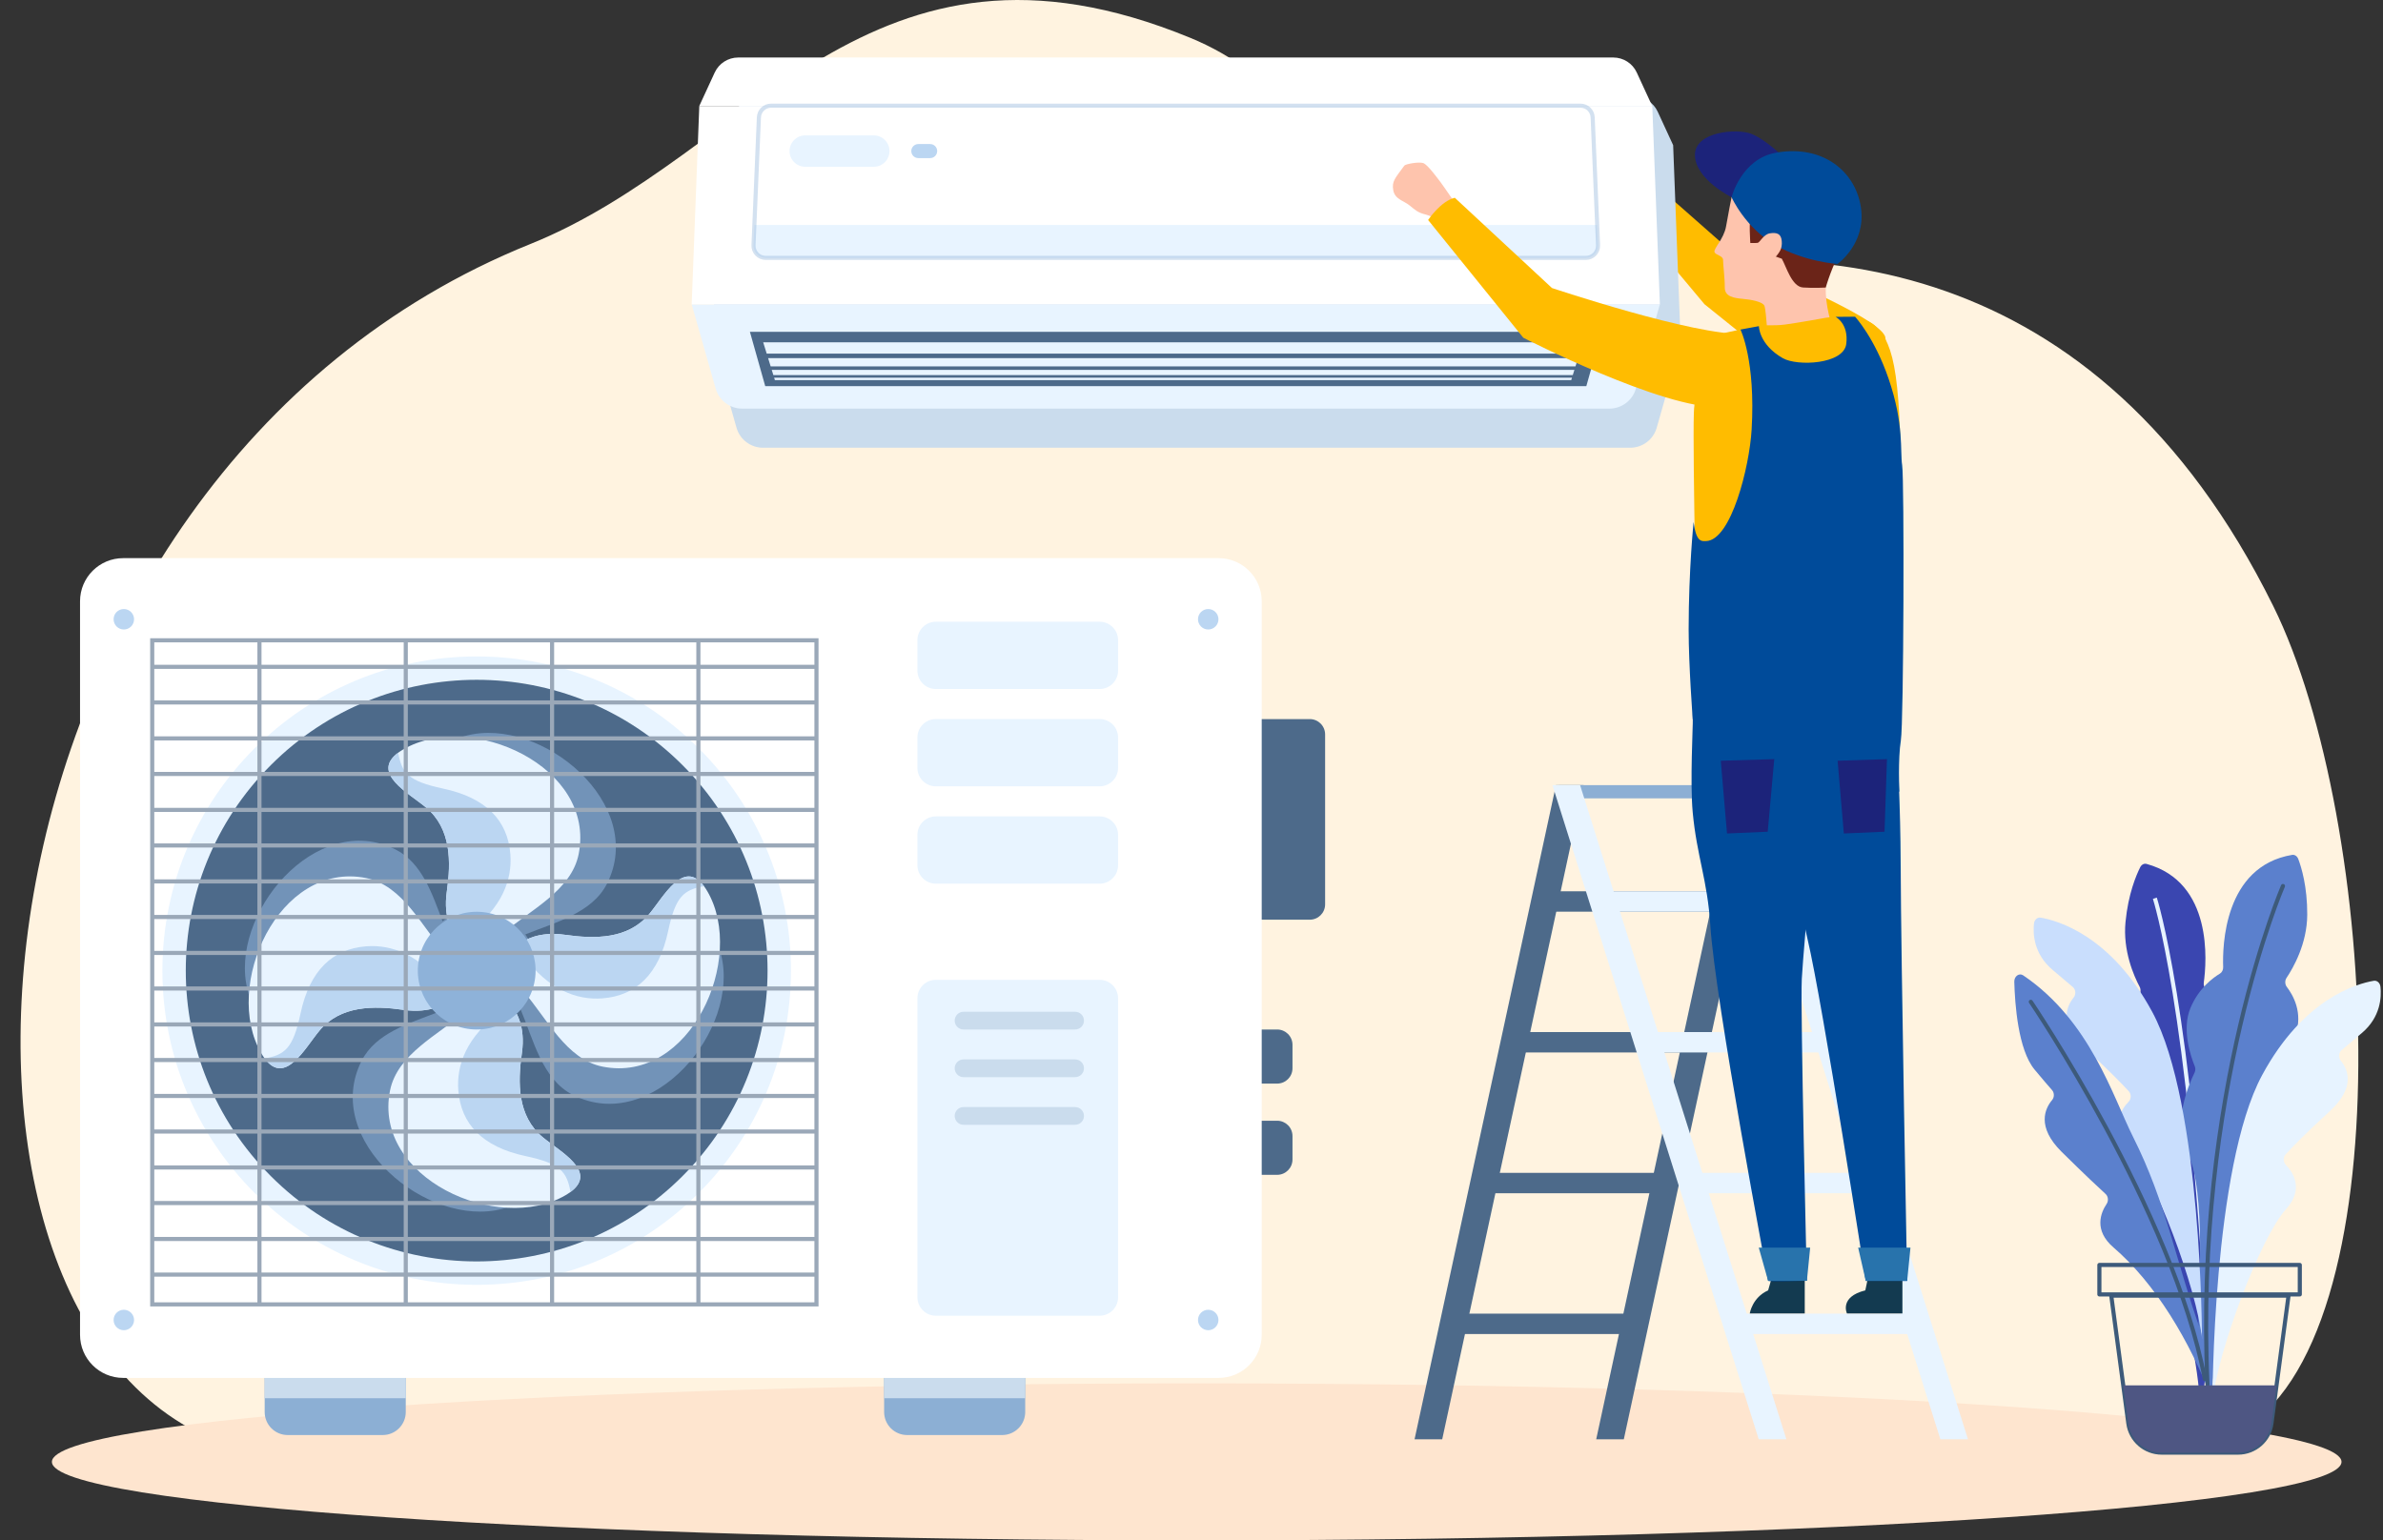 <svg width="580" height="375" viewBox="0 0 580 375" fill="none" xmlns="http://www.w3.org/2000/svg">
<rect x="0" y="0" width="580" height="375" fill="#333333" stroke="none"/>
<path fill-rule="evenodd" clip-rule="evenodd" d="M57.339 352.421C-27.946 326.621 -12.412 116.377 129.134 59.384C182.752 37.796 211.419 -22.971 289.723 9.217C332.657 26.865 333.621 80.255 389.102 67.891C438.394 56.907 510.094 60.219 553.297 147.561C579.054 199.631 585.651 326.799 544.524 348.775C543.828 349.191 89.137 362.042 57.339 352.421Z" fill="#FFF3E0"/>
<path fill-rule="evenodd" clip-rule="evenodd" d="M291.267 375C444.732 375 569.901 366.414 569.901 355.889C569.901 345.365 444.734 336.778 291.267 336.778C137.801 336.778 12.634 345.362 12.634 355.889C12.634 366.417 137.801 375 291.267 375Z" fill="#FEE5CF"/>
<g clipPath="url(#clip0_588_10952)">
<path d="M351.02 350.4L385.44 191.14H378.71L344.29 350.4H351.02Z" fill="#4D6A8A"/>
<path d="M395.22 350.4L429.65 191.14H422.92L388.5 350.4H395.22Z" fill="#4D6A8A"/>
<path d="M419.61 221.94H375.41L376.48 216.98H420.69L419.61 221.94Z" fill="#4D6A8A"/>
<path d="M412.19 256.22H367.99L369.06 251.25H413.27L412.19 256.22Z" fill="#4D6A8A"/>
<path d="M404.77 290.5H360.57L361.64 285.53H405.85L404.77 290.5Z" fill="#4D6A8A"/>
<path d="M397.35 324.77H353.15L354.22 319.81H398.43L397.35 324.77Z" fill="#4D6A8A"/>
<path d="M379.401 194.359H429.651V191.139H379.401V194.359Z" fill="#8CAFD4"/>
<path d="M472.27 350.4L422.06 191.14H428.78L478.99 350.4H472.27Z" fill="#E8F4FF"/>
<path d="M428.06 350.4L377.85 191.14H384.58L434.79 350.4H428.06Z" fill="#E8F4FF"/>
<path d="M390.939 221.94H435.139L433.569 216.98H389.369L390.939 221.94Z" fill="#E8F4FF"/>
<path d="M401.759 256.22H445.959L444.389 251.25H400.189L401.759 256.22Z" fill="#E8F4FF"/>
<path d="M412.57 290.5H456.78L455.21 285.53H411.01L412.57 290.5Z" fill="#E8F4FF"/>
<path d="M423.39 324.77H467.6L466.03 319.81H421.83L423.39 324.77Z" fill="#E8F4FF"/>
<path d="M93.15 349.36H70.03C66.93 349.36 64.42 346.85 64.42 343.75V330.72H98.76V343.75C98.76 346.84 96.25 349.36 93.15 349.36Z" fill="#8CAFD4"/>
<path d="M243.919 349.36H220.799C217.699 349.36 215.189 346.85 215.189 343.75V330.72H249.529V343.75C249.529 346.84 247.019 349.36 243.919 349.36Z" fill="#8CAFD4"/>
<path d="M98.76 330.71H64.42V340.4H98.76V330.71Z" fill="#CADCED"/>
<path d="M249.529 330.71H215.189V340.4H249.529V330.71Z" fill="#CADCED"/>
<path d="M318.79 223.9H301.91V175.06H318.79C320.85 175.06 322.52 176.73 322.52 178.79V220.17C322.52 222.23 320.85 223.9 318.79 223.9Z" fill="#4D6A8A"/>
<path d="M310.85 263.8H301.92V250.63H310.85C312.91 250.63 314.58 252.3 314.58 254.36V260.07C314.58 262.13 312.91 263.8 310.85 263.8Z" fill="#4D6A8A"/>
<path d="M310.85 286.01H301.92V272.84H310.85C312.91 272.84 314.58 274.51 314.58 276.57V282.28C314.58 284.34 312.91 286.01 310.85 286.01Z" fill="#4D6A8A"/>
<path d="M296.59 335.45H29.98C24.18 335.45 19.48 330.75 19.48 324.95V146.38C19.48 140.58 24.18 135.88 29.98 135.88H296.59C302.39 135.88 307.09 140.58 307.09 146.38V324.94C307.09 330.75 302.39 335.45 296.59 335.45Z" fill="white"/>
<path d="M116.02 312.79C158.265 312.79 192.51 278.544 192.51 236.3C192.51 194.056 158.265 159.81 116.02 159.81C73.776 159.81 39.53 194.056 39.53 236.3C39.53 278.544 73.776 312.79 116.02 312.79Z" fill="#E8F4FF"/>
<path d="M166.08 286.358C193.728 258.71 193.728 213.882 166.08 186.233C138.431 158.584 93.603 158.584 65.954 186.233C38.305 213.882 38.305 258.71 65.954 286.358C93.603 314.007 138.431 314.007 166.08 286.358Z" fill="#4D6A8A"/>
<path opacity="0.57" d="M175.47 232.3C175.33 231.78 175.19 231.31 175.02 230.88C172.04 223.06 164.87 230.71 160.38 233.81C153.74 238.4 145.95 236.13 139.27 233.19C134.75 231.2 131.39 231.5 129.94 231.79C129.49 230.25 128.79 228.79 127.86 227.48C135.22 224.52 144.11 222.28 147.73 215.15C157.55 195.78 131.82 174.32 113.47 179.1C112.95 179.24 112.48 179.38 112.05 179.55C104.23 182.53 111.88 189.7 114.98 194.2C119.57 200.84 117.3 208.63 114.36 215.31C113.2 217.94 112.82 220.18 112.76 221.88C110.93 222.33 109.21 223.14 107.7 224.25C105.15 217.47 102.68 210.07 96.33 206.84C76.96 197.02 55.5 222.75 60.28 241.1C60.42 241.62 60.56 242.09 60.73 242.52C63.71 250.34 70.88 242.69 75.38 239.59C82.02 235 89.81 237.27 96.49 240.21C99.19 241.4 101.48 241.77 103.19 241.81C104 243.55 105.16 245.12 106.59 246.42C99.51 249.15 91.43 251.52 88.02 258.24C78.2 277.61 103.93 299.07 122.28 294.29C122.8 294.15 123.27 294.01 123.7 293.84C131.52 290.86 123.87 283.69 120.77 279.2C116.18 272.56 118.45 264.77 121.39 258.09C123.49 253.31 123.03 249.82 122.74 248.53C124.19 247.78 125.52 246.79 126.65 245.59C129.85 253.14 131.94 262.75 139.43 266.55C158.8 276.39 180.26 250.65 175.47 232.3Z" fill="#8EB2D9"/>
<path d="M146.66 259.67C137.76 257.89 133.11 247.88 127.47 241.42V229.15C127.47 229.15 130.93 226.63 137.53 227.58C144.76 228.61 152.87 228.7 158.03 222.5C161.52 218.31 166.37 209.01 171.35 215.74C171.62 216.11 171.89 216.52 172.16 216.98C181.71 233.36 167.96 263.92 146.66 259.67Z" fill="#E8F4FF"/>
<path d="M127.47 232.77V229.15C127.47 229.15 130.93 226.63 137.53 227.58C144.76 228.61 152.87 228.7 158.03 222.5C161.52 218.31 166.37 209.01 171.35 215.74C166.48 216.65 164.45 218.06 162.62 226.67C160.37 237.27 154.75 242.41 146.64 243.05C140.44 243.53 133.54 241.02 127.47 232.77Z" fill="#BBD6F2"/>
<path d="M89.11 213.76C98.01 215.54 102.66 225.55 108.3 232.01V244.28C108.3 244.28 104.84 246.8 98.24 245.85C91.01 244.82 82.9 244.73 77.74 250.93C74.25 255.12 69.4 264.42 64.42 257.69C64.15 257.32 63.88 256.91 63.61 256.45C54.06 240.07 67.81 209.51 89.11 213.76Z" fill="#E8F4FF"/>
<path d="M108.29 240.66V244.28C108.29 244.28 104.83 246.8 98.23 245.85C91 244.82 82.89 244.73 77.73 250.93C74.24 255.12 69.39 264.42 64.41 257.69C69.28 256.78 71.31 255.37 73.14 246.76C75.39 236.16 81.01 231.02 89.12 230.38C95.33 229.9 102.23 232.41 108.29 240.66Z" fill="#BBD6F2"/>
<path d="M140.84 207.94C139.06 216.84 129.05 221.49 122.59 227.13H110.32C110.32 227.13 107.8 223.67 108.75 217.07C109.78 209.84 109.87 201.73 103.67 196.57C99.48 193.08 90.18 188.23 96.91 183.25C97.28 182.98 97.69 182.71 98.15 182.44C114.53 172.89 145.09 186.64 140.84 207.94Z" fill="#E8F4FF"/>
<path d="M113.94 227.13H110.32C110.32 227.13 107.8 223.67 108.75 217.07C109.78 209.84 109.87 201.73 103.67 196.57C99.48 193.08 90.18 188.23 96.91 183.25C97.82 188.12 99.23 190.15 107.84 191.98C118.44 194.23 123.58 199.85 124.22 207.96C124.7 214.16 122.19 221.06 113.94 227.13Z" fill="#BBD6F2"/>
<path d="M94.93 265.49C96.71 256.59 106.72 251.94 113.18 246.3H125.45C125.45 246.3 127.97 249.76 127.02 256.36C125.99 263.59 125.9 271.7 132.1 276.86C136.29 280.35 145.59 285.2 138.86 290.18C138.49 290.45 138.08 290.72 137.62 290.99C121.24 300.54 90.68 286.79 94.93 265.49Z" fill="#E8F4FF"/>
<path d="M121.831 246.3H125.451C125.451 246.3 127.971 249.76 127.021 256.36C125.991 263.59 125.901 271.7 132.101 276.86C136.291 280.35 145.591 285.2 138.861 290.18C137.951 285.31 136.541 283.28 127.931 281.45C117.331 279.2 112.191 273.58 111.551 265.47C111.061 259.27 113.581 252.37 121.831 246.3Z" fill="#BBD6F2"/>
<path d="M130.168 238.615C131.446 230.804 126.151 223.437 118.34 222.158C110.53 220.88 103.162 226.176 101.884 233.986C100.605 241.797 105.901 249.165 113.712 250.443C121.522 251.721 128.89 246.426 130.168 238.615Z" fill="#8EB2D9"/>
<path d="M198.72 155.88H37.05V317.55H198.72V155.88Z" stroke="#9AA8B8" strokeWidth="0.853" strokeMiterlimit="10"/>
<path d="M63.149 155.88V317.55" stroke="#9AA8B8" strokeWidth="0.853" strokeMiterlimit="10"/>
<path d="M98.76 155.88V317.55" stroke="#9AA8B8" strokeWidth="0.853" strokeMiterlimit="10"/>
<path d="M134.369 155.88V317.55" stroke="#9AA8B8" strokeWidth="0.853" strokeMiterlimit="10"/>
<path d="M169.979 155.88V317.55" stroke="#9AA8B8" strokeWidth="0.853" strokeMiterlimit="10"/>
<path d="M37.05 162.34H198.72" stroke="#9AA8B8" strokeWidth="0.853" strokeMiterlimit="10"/>
<path d="M37.05 179.76H198.72" stroke="#9AA8B8" strokeWidth="0.853" strokeMiterlimit="10"/>
<path d="M37.05 197.17H198.72" stroke="#9AA8B8" strokeWidth="0.853" strokeMiterlimit="10"/>
<path d="M37.05 214.58H198.72" stroke="#9AA8B8" strokeWidth="0.853" strokeMiterlimit="10"/>
<path d="M37.05 231.99H198.72" stroke="#9AA8B8" strokeWidth="0.853" strokeMiterlimit="10"/>
<path d="M37.05 249.4H198.72" stroke="#9AA8B8" strokeWidth="0.853" strokeMiterlimit="10"/>
<path d="M37.05 266.81H198.72" stroke="#9AA8B8" strokeWidth="0.853" strokeMiterlimit="10"/>
<path d="M37.05 284.22H198.72" stroke="#9AA8B8" strokeWidth="0.853" strokeMiterlimit="10"/>
<path d="M37.05 301.63H198.72" stroke="#9AA8B8" strokeWidth="0.853" strokeMiterlimit="10"/>
<path d="M37.05 171.01H198.72" stroke="#9AA8B8" strokeWidth="0.853" strokeMiterlimit="10"/>
<path d="M37.05 188.42H198.72" stroke="#9AA8B8" strokeWidth="0.853" strokeMiterlimit="10"/>
<path d="M37.05 205.83H198.72" stroke="#9AA8B8" strokeWidth="0.853" strokeMiterlimit="10"/>
<path d="M37.05 223.24H198.72" stroke="#9AA8B8" strokeWidth="0.853" strokeMiterlimit="10"/>
<path d="M37.05 240.65H198.72" stroke="#9AA8B8" strokeWidth="0.853" strokeMiterlimit="10"/>
<path d="M37.05 258.06H198.72" stroke="#9AA8B8" strokeWidth="0.853" strokeMiterlimit="10"/>
<path d="M37.05 275.47H198.72" stroke="#9AA8B8" strokeWidth="0.853" strokeMiterlimit="10"/>
<path d="M37.05 292.88H198.72" stroke="#9AA8B8" strokeWidth="0.853" strokeMiterlimit="10"/>
<path d="M37.05 310.3H198.72" stroke="#9AA8B8" strokeWidth="0.853" strokeMiterlimit="10"/>
<path d="M267.64 320.31H227.78C225.3 320.31 223.29 318.3 223.29 315.82V243.03C223.29 240.55 225.3 238.54 227.78 238.54H267.64C270.12 238.54 272.13 240.55 272.13 243.03V315.82C272.13 318.3 270.12 320.31 267.64 320.31Z" fill="#E8F4FF"/>
<path d="M267.64 167.74H227.78C225.3 167.74 223.29 165.73 223.29 163.25V155.85C223.29 153.37 225.3 151.36 227.78 151.36H267.64C270.12 151.36 272.13 153.37 272.13 155.85V163.25C272.13 165.73 270.12 167.74 267.64 167.74Z" fill="#E8F4FF"/>
<path d="M267.64 191.43H227.78C225.3 191.43 223.29 189.42 223.29 186.94V179.54C223.29 177.06 225.3 175.05 227.78 175.05H267.64C270.12 175.05 272.13 177.06 272.13 179.54V186.94C272.13 189.43 270.12 191.43 267.64 191.43Z" fill="#E8F4FF"/>
<path d="M267.64 215.13H227.78C225.3 215.13 223.29 213.12 223.29 210.64V203.24C223.29 200.76 225.3 198.75 227.78 198.75H267.64C270.12 198.75 272.13 200.76 272.13 203.24V210.64C272.13 213.12 270.12 215.13 267.64 215.13Z" fill="#E8F4FF"/>
<path d="M32.63 150.76C32.63 152.13 31.52 153.25 30.14 153.25C28.77 153.25 27.65 152.14 27.65 150.76C27.65 149.38 28.76 148.27 30.14 148.27C31.51 148.27 32.63 149.39 32.63 150.76Z" fill="#BBD6F2"/>
<path d="M32.63 321.35C32.63 322.72 31.52 323.84 30.14 323.84C28.77 323.84 27.65 322.73 27.65 321.35C27.65 319.98 28.76 318.86 30.14 318.86C31.51 318.86 32.63 319.98 32.63 321.35Z" fill="#BBD6F2"/>
<path d="M296.56 150.76C296.56 152.13 295.45 153.25 294.07 153.25C292.7 153.25 291.58 152.14 291.58 150.76C291.58 149.38 292.69 148.27 294.07 148.27C295.45 148.27 296.56 149.39 296.56 150.76Z" fill="#BBD6F2"/>
<path d="M296.56 321.35C296.56 322.72 295.45 323.84 294.07 323.84C292.7 323.84 291.58 322.73 291.58 321.35C291.58 319.98 292.69 318.86 294.07 318.86C295.45 318.86 296.56 319.98 296.56 321.35Z" fill="#BBD6F2"/>
<path d="M261.67 250.63H234.52C233.33 250.63 232.36 249.66 232.36 248.47C232.36 247.28 233.33 246.31 234.52 246.31H261.67C262.86 246.31 263.83 247.28 263.83 248.47C263.83 249.66 262.87 250.63 261.67 250.63Z" fill="#CADCED"/>
<path d="M261.67 262.23H234.52C233.33 262.23 232.36 261.26 232.36 260.07C232.36 258.88 233.33 257.91 234.52 257.91H261.67C262.86 257.91 263.83 258.88 263.83 260.07C263.83 261.26 262.87 262.23 261.67 262.23Z" fill="#CADCED"/>
<path d="M261.67 273.83H234.52C233.33 273.83 232.36 272.86 232.36 271.67C232.36 270.48 233.33 269.51 234.52 269.51H261.67C262.86 269.51 263.83 270.48 263.83 271.67C263.83 272.87 262.87 273.83 261.67 273.83Z" fill="#CADCED"/>
<path d="M396.95 41.73C396.95 41.73 394.66 36.24 394.13 35.15C393.6 34.05 390.75 30.42 389.79 29.85C388.84 29.27 384.48 28 384.36 28.28C384.24 28.56 384.23 29.96 384.47 30.39C384.7 30.82 384.98 31.41 384.93 33.64C384.88 35.87 384.42 37.72 385.59 39.14C386.76 40.57 387.25 41.26 388.94 42.06C390.63 42.86 392.29 44.74 392.43 45.03L396.95 41.73Z" fill="#FEC4AD"/>
<path d="M458.85 82.04C458.85 82.04 463.7 113.16 450.03 102.29C441.52 95.51 414.85 74.06 414.85 74.06L389.29 43.5C389.29 43.5 393.23 39.58 396.73 39.49L424.09 63.59C424.09 63.59 457.55 76.98 458.85 82.04Z" fill="#FFBC00"/>
<path d="M407.23 35.34L403.47 27.19C402.44 24.95 400.2 23.52 397.73 23.52H184.77C182.3 23.52 180.06 24.95 179.03 27.19L175.27 35.34L173.42 83.62L179.26 104.13C180.08 107.01 182.71 109 185.71 109H396.78C399.77 109 402.41 107.01 403.23 104.13L409.07 83.62L407.23 35.34Z" fill="#CADCED"/>
<path d="M404 74.1H168.35L174.19 94.61C175.01 97.49 177.64 99.48 180.64 99.48H391.71C394.7 99.48 397.34 97.49 398.16 94.61L404 74.1Z" fill="#E8F4FF"/>
<path d="M404 74.1H168.35L170.2 25.82H402.15L404 74.1Z" fill="white"/>
<path d="M392.649 14H179.689C177.219 14 174.979 15.43 173.949 17.67L170.189 25.82H402.139L398.379 17.67C397.359 15.43 395.119 14 392.649 14Z" fill="white"/>
<path d="M183.609 54.76L183.399 59.7C183.329 61.38 184.669 62.78 186.359 62.78H385.979C387.659 62.78 389.009 61.38 388.939 59.7L388.729 54.76H183.609Z" fill="#E8F4FF"/>
<path d="M386.1 94H186.25L182.52 80.78H389.82L386.1 94Z" fill="#4D6A8A"/>
<path d="M384.42 86.09H186.61L185.75 83.33H385.27L384.42 86.09Z" fill="#E8F4FF"/>
<path d="M383.46 89.19H187.57L186.95 87.19H384.08L383.46 89.19Z" fill="#E8F4FF"/>
<path d="M382.8 91.32H188.23L187.83 90.04H383.2L382.8 91.32Z" fill="#E8F4FF"/>
<path d="M382.42 92.54H188.6L188.42 91.95H382.61L382.42 92.54Z" fill="#E8F4FF"/>
<path d="M212.67 40.6H195.99C193.88 40.6 192.17 38.89 192.17 36.78C192.17 34.67 193.88 32.96 195.99 32.96H212.67C214.78 32.96 216.49 34.67 216.49 36.78C216.49 38.89 214.78 40.6 212.67 40.6Z" fill="#E8F4FF"/>
<path d="M226.39 38.49H223.51C222.56 38.49 221.8 37.72 221.8 36.78C221.8 35.83 222.57 35.07 223.51 35.07H226.39C227.34 35.07 228.1 35.84 228.1 36.78C228.1 37.72 227.33 38.49 226.39 38.49Z" fill="#BBD6F2"/>
<path opacity="0.39" d="M385.99 62.78H186.36C184.68 62.78 183.33 61.38 183.4 59.7L184.71 28.57C184.78 26.98 186.08 25.73 187.67 25.73H384.68C386.27 25.73 387.57 26.98 387.64 28.57L388.95 59.7C389.01 61.38 387.67 62.78 385.99 62.78Z" stroke="#8EB2D9" strokeWidth="0.923" strokeMiterlimit="10"/>
<path d="M463.03 309.67V319.75H449.53C449.53 319.75 447.6 315.73 454 314.14L454.94 309.67H463.03Z" fill="#133A50"/>
<path d="M439.26 309.67V319.75H425.88C425.88 319.75 426.46 315.87 430.35 314.14L431.62 309.67H439.26Z" fill="#133A50"/>
<path d="M459.96 153.23C459.96 153.23 462.52 184.83 462.6 209.79C462.69 234.75 464.18 311.84 464.18 311.84H454.1C454.1 311.84 443.71 244.62 439.93 228.57C436.15 212.53 426.33 153.53 426.33 153.53L459.96 153.23Z" fill="#004B9A"/>
<path d="M443.34 183.16C443.34 183.16 438.92 230.81 438.54 238.3C438.16 245.79 439.78 311.81 439.78 311.81C439.78 311.81 430.34 312.07 430.34 311.81C430.34 311.55 417.44 243.73 416.28 225.28C415.59 214.29 412.98 208.42 411.99 197.76C411.31 190.52 412.08 176.36 412.01 175.16C411.68 168.93 415.1 158.53 415.1 158.53L431.77 156.93L443.34 183.16Z" fill="#004B9A"/>
<path d="M354.74 50.3C354.74 50.3 351.4 45.38 350.66 44.41C349.92 43.44 347.48 40.09 346.43 39.71C345.38 39.33 342.09 39.92 341.8 40.32C339.51 43.47 338.72 44.13 339.11 46.33C339.51 48.53 341.65 48.85 343.09 50.02C344.52 51.19 345.14 51.77 346.96 52.22C348.78 52.67 350.78 54.18 350.97 54.44L354.74 50.3Z" fill="#FEC4AD"/>
<path d="M424.43 43.2C422.32 44.47 421.45 48.01 421.45 48.01C421.45 48.01 420.63 52.04 420.11 55.1C419.59 58.16 416.98 60.56 417.3 61.37C417.61 62.18 419.39 62.2 419.38 63.33C419.37 64.46 419.82 67.72 419.79 69.97C419.77 72.22 422.02 72.56 424.12 72.75C426.22 72.93 428.96 73.45 429.43 74.42C429.9 75.39 430.46 85.32 430.46 85.32L445.85 79.28C445.85 79.28 444.22 74.32 444.38 70.01C444.54 65.7 444.76 60.54 444.76 60.54C444.76 60.54 443.89 51.17 438.12 47.39C432.33 43.61 424.43 43.2 424.43 43.2Z" fill="#FEC4AD"/>
<path d="M428.57 48.09C427.12 47.91 425.19 46.59 422.96 46.57C421.54 46.56 421.41 42.86 423.83 40.3C425.22 38.83 426.96 39.8 428.67 39.05C433.37 37 442.25 37.1 445.25 43.75C445.25 43.75 451.2 46.24 451.47 50.92C451.74 55.6 450.73 57.42 448.46 60.57C446.16 63.76 444.37 70 444.37 70C444.37 70 441.58 70.18 438.84 69.99C436.1 69.8 434.78 64.92 433.67 62.98L427.95 61L426.17 61.14C426.17 61.14 425.73 56.68 425.92 53.91C426.12 51.13 428.57 48.09 428.57 48.09Z" fill="#6B2418"/>
<path d="M444.27 77.38C444.27 77.38 437.69 78.58 434.46 79.01C433.11 79.19 431.49 79.22 430.07 79.19C428.09 79.15 419.79 81.05 419.79 81.05C419.79 81.05 412.62 90.18 412.27 100.51C411.92 110.84 413.16 159.22 412.8 162.66C412.8 162.66 416.02 170.15 438.92 169.52C452.23 169.15 461.83 165.31 461.83 165.31C461.83 165.31 462.54 136.28 462.62 127.23C462.91 91.25 461.1 84.02 456.59 79.5C453.09 75.99 444.27 77.38 444.27 77.38Z" fill="#FFBC00"/>
<path d="M424.48 81.3C429.51 81.11 436.25 98.34 418.81 99.1C404.83 99.71 370.76 82.22 370.76 82.22L347.59 53.56C347.59 53.56 350.68 48.93 354.09 48.15L377.74 70.12C377.74 70.11 412.42 81.76 424.48 81.3Z" fill="#FFBC00"/>
<path d="M412.21 127.09C412.83 132.03 414.15 131.75 415.22 131.73C421.35 131.58 425.8 113.64 426.33 104.6C427.33 87.76 423.62 80.23 423.62 80.23L428.1 79.4C428.1 79.4 428.08 83.86 433.94 87.21C437.42 89.2 448.71 88.72 449.36 83.75C450.01 78.78 446.77 77.14 446.77 77.14L451.5 77.1C451.5 77.1 456.22 82.14 459.67 92.21C463.5 103.42 462.43 109.8 462.97 113.28C463.51 116.76 463.36 175.91 462.65 180.27C461.94 184.62 462.27 192.74 462.27 192.74L412 175.14C412 175.14 411 162.05 411 153.22C411.01 138.49 412.21 127.09 412.21 127.09Z" fill="#004B9A"/>
<path d="M421.45 48.01C421.45 48.01 412.72 43.74 412.53 37.87C412.34 32 422.76 31.21 426.26 32.58C430.85 34.38 437.27 41.35 437.27 41.35L421.45 48.01Z" fill="#1C237A"/>
<path d="M421.449 48.01C421.449 48.01 424.699 55.38 432.129 59.68C439.209 63.77 447.219 64.26 447.219 64.26C447.219 64.26 454.209 59.39 452.939 50.57C451.669 41.75 443.689 35.15 432.269 37.17C423.819 38.67 421.449 48.01 421.449 48.01Z" fill="#004B9A"/>
<path d="M424.889 59.12C424.889 59.12 427.259 59.23 427.809 59.12C428.359 59.01 429.239 57.03 430.789 56.8C432.329 56.58 433.499 56.78 433.659 58.67C433.819 60.56 433.179 61.47 431.559 63.22C430.129 64.76 429.669 66.42 427.569 66.18C425.479 65.94 425.849 63.47 425.849 63.08C425.849 62.69 424.489 61.47 424.489 61.47L424.889 59.12Z" fill="#FEC4AD"/>
<path d="M428.069 303.74H440.579L439.779 311.81H430.339L428.069 303.74Z" fill="#2873AC"/>
<path d="M452.26 303.74H464.99L464.18 311.84H454.11L452.26 303.74Z" fill="#2873AC"/>
<path d="M447.26 185.2L448.77 202.91L458.68 202.48L459.27 184.81L447.26 185.2Z" fill="#1C237A"/>
<path d="M418.819 185.2L420.339 202.91L430.249 202.48L431.839 184.81L418.819 185.2Z" fill="#1C237A"/>
<path d="M537.311 327.87C537.311 327.87 534.951 293.2 540.371 285.24C544.961 278.5 541.781 268.44 540.701 265.5C540.511 264.98 540.541 264.39 540.801 263.92C541.951 261.77 544.941 255.42 543.291 249.94C541.781 244.91 538.551 242.02 537.021 240.89C536.531 240.53 536.281 239.85 536.381 239.19C537.071 234.25 538.701 214.77 522.451 210.32C521.851 210.15 521.231 210.49 520.911 211.12C519.941 213.05 517.991 217.62 517.331 224.44C516.641 231.47 519.401 237.66 520.761 240.22C521.131 240.92 521.041 241.84 520.511 242.39C518.851 244.13 515.791 248.26 517.221 253.91C518.641 259.54 520.301 262.73 521.061 264.01C521.321 264.44 521.391 264.98 521.261 265.49C520.611 268.01 518.941 275.96 521.491 283.51C524.571 292.64 536.231 328.66 535.451 345.46C535.441 345.46 536.361 341.2 537.311 327.87Z" fill="#3A46B0"/>
<path d="M524.471 218.67C524.471 218.67 533.131 245.42 537.281 323.99" stroke="#E7F3FF" strokeWidth="0.438" strokeMiterlimit="10"/>
<path d="M535.07 317.26C535.07 317.26 537.03 289.31 532.44 280.83C528.55 273.65 532.76 263.95 534.13 261.15C534.37 260.66 534.39 260.07 534.18 259.56C533.25 257.29 530.94 250.68 533.13 245.41C535.15 240.56 538.67 238.01 540.29 237.04C540.8 236.74 541.12 236.12 541.1 235.44C540.91 230.5 541.25 210.91 557.88 208.12C558.51 208.02 559.11 208.43 559.37 209.11C560.15 211.15 561.59 215.88 561.56 222.69C561.53 229.77 558.14 235.64 556.53 238.05C556.09 238.7 556.11 239.63 556.58 240.25C558.05 242.16 560.65 246.57 558.66 252.03C556.66 257.52 554.68 260.53 553.79 261.71C553.5 262.1 553.38 262.62 553.46 263.13C553.85 265.69 554.7 273.78 551.4 281.05C547.41 289.82 539.28 322.8 538.35 339.6C538.36 339.59 534.66 330.62 535.07 317.26Z" fill="#5B80CD"/>
<path d="M550.58 261.74C560.63 243.11 573.62 239.47 577.76 238.77C578.55 238.64 579.28 239.29 579.38 240.22C579.65 242.71 579.45 247.6 574.85 251.49L569.91 255.67C569.19 256.28 569.12 257.5 569.74 258.25C571.43 260.31 573.41 264.69 567.05 270.52C561.23 275.85 557.91 279.28 556.3 281.04C555.66 281.73 555.69 282.91 556.34 283.58C558.16 285.46 560.82 289.52 556.36 294.42C550.18 301.22 539.68 329.14 538.49 341.32C538.5 341.34 538.45 284.22 550.58 261.74Z" fill="#E7F3FF"/>
<path d="M523.85 246.37C513.8 227.74 500.81 224.1 496.67 223.4C495.88 223.27 495.15 223.92 495.05 224.85C494.78 227.34 494.98 232.23 499.58 236.12L504.52 240.3C505.24 240.91 505.31 242.13 504.69 242.88C503 244.94 501.02 249.32 507.38 255.15C513.2 260.48 516.52 263.91 518.13 265.67C518.77 266.36 518.74 267.54 518.09 268.21C516.27 270.09 513.61 274.15 518.07 279.05C524.25 285.85 534.75 313.77 535.94 325.95C535.93 325.96 535.97 268.84 523.85 246.37Z" fill="#C9DEFD"/>
<path d="M535.62 323.98C529.54 306.95 527.33 293.01 519.15 276.74C514.31 267.11 508.77 248.5 492.43 237.45C491.45 236.79 490.23 237.66 490.26 239C490.4 244.35 491.17 255.54 495.19 260.38C497.33 262.95 498.64 264.47 499.43 265.36C500.03 266.02 500.04 267.12 499.46 267.81C497.77 269.82 495.58 274.28 501.78 280.41C507.43 285.99 510.83 289.16 512.49 290.68C513.13 291.27 513.23 292.35 512.73 293.1C511.33 295.18 509.51 299.49 514.41 303.7C524.49 312.36 533.02 326.42 538.52 341.05L535.62 323.98Z" fill="#5B80CD"/>
<path d="M537.28 337.04C534.03 265.76 555.65 215.7 555.65 215.7" stroke="#3D5A7A" strokeWidth="0.524" strokeMiterlimit="10" stroke-linecap="round" stroke-linejoin="round"/>
<path d="M494.28 243.89C494.28 243.89 528.98 295.05 536.63 335.72" stroke="#3D5A7A" strokeWidth="0.524" strokeMiterlimit="10" stroke-linecap="round" stroke-linejoin="round"/>
<path d="M526.15 353.64H544.72C548.83 353.64 552.3 350.6 552.85 346.53L557.01 315.42H513.86L518.02 346.53C518.57 350.6 522.04 353.64 526.15 353.64Z" stroke="#3D5A7A" strokeWidth="0.482" strokeMiterlimit="10" stroke-linecap="round" stroke-linejoin="round"/>
<path d="M554.09 337.27L552.85 346.52C552.31 350.59 548.83 353.63 544.72 353.63H526.15C522.04 353.63 518.57 350.59 518.02 346.52L516.78 337.27H554.09Z" fill="#4E5683"/>
<path d="M510.97 315.124H559.75V307.954H510.97V315.124Z" stroke="#3D5A7A" strokeWidth="0.482" strokeMiterlimit="10" stroke-linecap="round" stroke-linejoin="round"/>
</g>
<defs>
<clipPath id="clip0_588_10952">
<rect width="579.46" height="346.29" fill="white" transform="translate(0 14)"/>
</clipPath>
</defs>
</svg>
